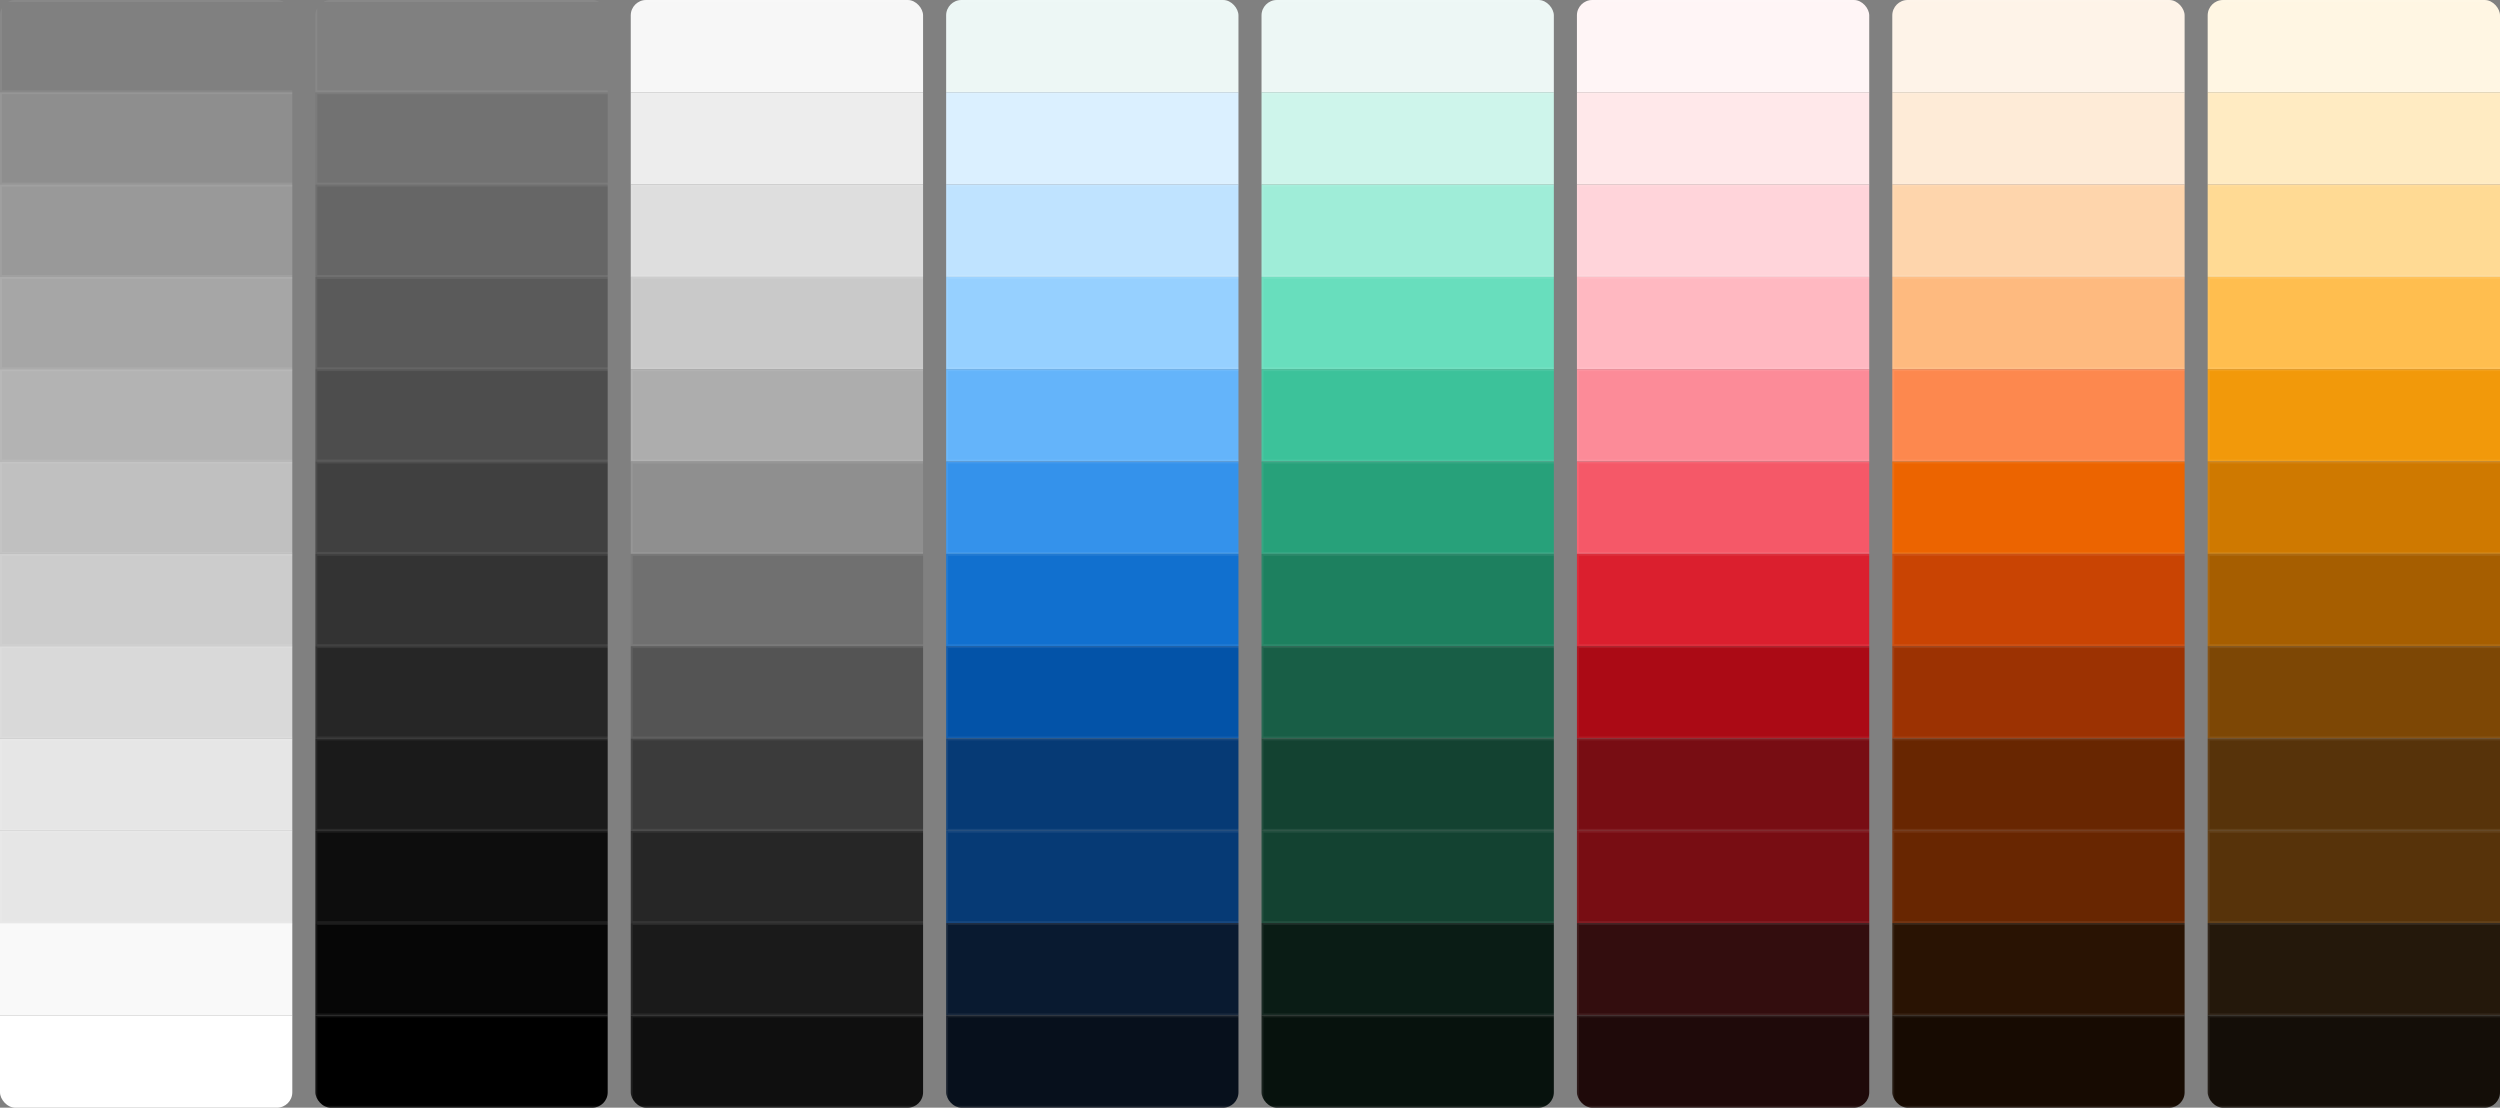 <svg width="1300" height="576" viewBox="0 0 1300 576" fill="none" xmlns="http://www.w3.org/2000/svg">
<rect x="0" y="0" width="1300" height="576" fill="#808080" stroke="none"/>
<g clip-path="url(#clip0_1241_29278)">
<rect x="0.5" y="0.5" width="182" height="47" stroke="white" stroke-opacity="0.07"/>
<rect y="48" width="183" height="48" fill="white" fill-opacity="0.11"/>
<rect x="0.5" y="48.5" width="182" height="47" stroke="white" stroke-opacity="0.07"/>
<rect y="96" width="183" height="48" fill="white" fill-opacity="0.2"/>
<rect x="0.5" y="96.5" width="182" height="47" stroke="white" stroke-opacity="0.07"/>
<rect y="144" width="183" height="48" fill="white" fill-opacity="0.3"/>
<rect x="0.5" y="144.5" width="182" height="47" stroke="white" stroke-opacity="0.07"/>
<rect y="192" width="183" height="48" fill="white" fill-opacity="0.4"/>
<rect x="0.5" y="192.5" width="182" height="47" stroke="white" stroke-opacity="0.07"/>
<rect y="240" width="183" height="48" fill="white" fill-opacity="0.5"/>
<rect x="0.5" y="240.5" width="182" height="47" stroke="white" stroke-opacity="0.07"/>
<rect y="288" width="183" height="48" fill="white" fill-opacity="0.6"/>
<rect x="0.5" y="288.5" width="182" height="47" stroke="white" stroke-opacity="0.07"/>
<rect y="336" width="183" height="48" fill="white" fill-opacity="0.7"/>
<rect x="0.5" y="336.5" width="182" height="47" stroke="white" stroke-opacity="0.07"/>
<rect y="384" width="183" height="48" fill="white" fill-opacity="0.8"/>
<rect x="0.5" y="384.5" width="182" height="47" stroke="white" stroke-opacity="0.07"/>
<rect y="432" width="183" height="48" fill="white" fill-opacity="0.8"/>
<rect x="0.5" y="432.5" width="182" height="47" stroke="white" stroke-opacity="0.07"/>
<rect y="480" width="183" height="48" fill="white" fill-opacity="0.95"/>
<rect x="0.5" y="480.5" width="182" height="47" stroke="white" stroke-opacity="0.07"/>
<rect y="528" width="183" height="48" fill="white"/>
<rect x="0.5" y="528.5" width="182" height="47" stroke="white" stroke-opacity="0.07"/>
</g>
<g clip-path="url(#clip1_1241_29278)">
<rect x="164.5" y="0.5" width="185" height="47" stroke="white" stroke-opacity="0.07"/>
<rect x="164" y="48" width="186" height="48" fill="black" fill-opacity="0.11"/>
<rect x="164.5" y="48.5" width="185" height="47" stroke="white" stroke-opacity="0.07"/>
<rect x="164" y="96" width="186" height="48" fill="black" fill-opacity="0.2"/>
<rect x="164.5" y="96.5" width="185" height="47" stroke="white" stroke-opacity="0.07"/>
<rect x="164" y="144" width="186" height="48" fill="black" fill-opacity="0.3"/>
<rect x="164.5" y="144.5" width="185" height="47" stroke="white" stroke-opacity="0.07"/>
<rect x="164" y="192" width="186" height="48" fill="black" fill-opacity="0.4"/>
<rect x="164.5" y="192.5" width="185" height="47" stroke="white" stroke-opacity="0.07"/>
<rect x="164" y="240" width="186" height="48" fill="black" fill-opacity="0.5"/>
<rect x="164.5" y="240.5" width="185" height="47" stroke="white" stroke-opacity="0.07"/>
<rect x="164" y="288" width="186" height="48" fill="black" fill-opacity="0.6"/>
<rect x="164.5" y="288.5" width="185" height="47" stroke="white" stroke-opacity="0.07"/>
<rect x="164" y="336" width="186" height="48" fill="black" fill-opacity="0.7"/>
<rect x="164.5" y="336.5" width="185" height="47" stroke="white" stroke-opacity="0.07"/>
<rect x="164" y="384" width="186" height="48" fill="black" fill-opacity="0.8"/>
<rect x="164.5" y="384.5" width="185" height="47" stroke="white" stroke-opacity="0.07"/>
<rect x="164" y="432" width="186" height="48" fill="black" fill-opacity="0.9"/>
<rect x="164.5" y="432.5" width="185" height="47" stroke="white" stroke-opacity="0.07"/>
<rect x="164" y="480" width="186" height="48" fill="black" fill-opacity="0.95"/>
<rect x="164.5" y="480.5" width="185" height="47" stroke="white" stroke-opacity="0.07"/>
<rect x="164" y="528" width="186" height="48" fill="black"/>
<rect x="164.5" y="528.5" width="185" height="47" stroke="white" stroke-opacity="0.07"/>
</g>
<g clip-path="url(#clip2_1241_29278)">
<rect x="328" width="185" height="48" fill="#F7F7F7"/>
<rect x="328.5" y="0.5" width="184" height="47" stroke="white" stroke-opacity="0.07"/>
<rect x="328" y="48" width="185" height="48" fill="#EDEDED"/>
<rect x="328.5" y="48.5" width="184" height="47" stroke="white" stroke-opacity="0.07"/>
<rect x="328" y="96" width="185" height="48" fill="#DEDEDE"/>
<rect x="328.5" y="96.5" width="184" height="47" stroke="white" stroke-opacity="0.07"/>
<rect x="328" y="144" width="185" height="48" fill="#C9C9C9"/>
<rect x="328.5" y="144.5" width="184" height="47" stroke="white" stroke-opacity="0.07"/>
<rect x="328" y="192" width="185" height="48" fill="#ADADAD"/>
<rect x="328.5" y="192.5" width="184" height="47" stroke="white" stroke-opacity="0.07"/>
<rect x="328" y="240" width="185" height="48" fill="#8F8F8F"/>
<rect x="328.5" y="240.5" width="184" height="47" stroke="white" stroke-opacity="0.07"/>
<rect x="328" y="288" width="185" height="48" fill="#707070"/>
<rect x="328.5" y="288.5" width="184" height="47" stroke="white" stroke-opacity="0.07"/>
<rect x="328" y="336" width="185" height="48" fill="#545454"/>
<rect x="328.5" y="336.5" width="184" height="47" stroke="white" stroke-opacity="0.07"/>
<rect x="328" y="384" width="185" height="48" fill="#3B3B3B"/>
<rect x="328.5" y="384.5" width="184" height="47" stroke="white" stroke-opacity="0.07"/>
<rect x="328" y="432" width="185" height="48" fill="#262626"/>
<rect x="328.5" y="432.5" width="184" height="47" stroke="white" stroke-opacity="0.07"/>
<rect x="328" y="480" width="185" height="48" fill="#1A1A1A"/>
<rect x="328.5" y="480.5" width="184" height="47" stroke="white" stroke-opacity="0.07"/>
<rect x="328" y="528" width="185" height="48" fill="#0F0F0F"/>
<rect x="328.5" y="528.5" width="184" height="47" stroke="white" stroke-opacity="0.07"/>
</g>
<g clip-path="url(#clip3_1241_29278)">
<rect x="492" width="182" height="48" fill="#EDF7F5"/>
<rect x="492.5" y="0.5" width="181" height="47" stroke="white" stroke-opacity="0.07"/>
<rect x="492" y="48" width="182" height="48" fill="#DBF0FF"/>
<rect x="492.5" y="48.5" width="181" height="47" stroke="white" stroke-opacity="0.07"/>
<rect x="492" y="96" width="182" height="48" fill="#BFE3FF"/>
<rect x="492.5" y="96.5" width="181" height="47" stroke="white" stroke-opacity="0.07"/>
<rect x="492" y="144" width="182" height="48" fill="#96D0FF"/>
<rect x="492.5" y="144.5" width="181" height="47" stroke="white" stroke-opacity="0.07"/>
<rect x="492" y="192" width="182" height="48" fill="#64B4FA"/>
<rect x="492.5" y="192.5" width="181" height="47" stroke="white" stroke-opacity="0.07"/>
<rect x="492" y="240" width="182" height="48" fill="#3492EB"/>
<rect x="492.5" y="240.5" width="181" height="47" stroke="white" stroke-opacity="0.07"/>
<rect x="492" y="288" width="182" height="48" fill="#1170CF"/>
<rect x="492.5" y="288.5" width="181" height="47" stroke="white" stroke-opacity="0.07"/>
<rect x="492" y="336" width="182" height="48" fill="#0353A8"/>
<rect x="492.5" y="336.5" width="181" height="47" stroke="white" stroke-opacity="0.07"/>
<rect x="492" y="384" width="182" height="48" fill="#063A75"/>
<rect x="492.5" y="384.5" width="181" height="47" stroke="white" stroke-opacity="0.07"/>
<rect x="492" y="432" width="182" height="48" fill="#063A75"/>
<rect x="492.5" y="432.5" width="181" height="47" stroke="white" stroke-opacity="0.07"/>
<rect x="492" y="480" width="182" height="48" fill="#091A30"/>
<rect x="492.5" y="480.5" width="181" height="47" stroke="white" stroke-opacity="0.07"/>
<rect x="492" y="528" width="182" height="48" fill="#07101C"/>
<rect x="492.5" y="528.5" width="181" height="47" stroke="white" stroke-opacity="0.07"/>
</g>
<g clip-path="url(#clip4_1241_29278)">
<rect x="656" width="184" height="48" fill="#EDF7F5"/>
<rect x="656.5" y="0.5" width="183" height="47" stroke="white" stroke-opacity="0.07"/>
<rect x="656" y="48" width="184" height="48" fill="#CEF5EB"/>
<rect x="656.5" y="48.5" width="183" height="47" stroke="white" stroke-opacity="0.07"/>
<rect x="656" y="96" width="184" height="48" fill="#9FEDD8"/>
<rect x="656.5" y="96.5" width="183" height="47" stroke="white" stroke-opacity="0.07"/>
<rect x="656" y="144" width="184" height="48" fill="#68DEBD"/>
<rect x="656.5" y="144.5" width="183" height="47" stroke="white" stroke-opacity="0.07"/>
<rect x="656" y="192" width="184" height="48" fill="#3CC29A"/>
<rect x="656.5" y="192.5" width="183" height="47" stroke="white" stroke-opacity="0.07"/>
<rect x="656" y="240" width="184" height="48" fill="#27A17A"/>
<rect x="656.5" y="240.5" width="183" height="47" stroke="white" stroke-opacity="0.07"/>
<rect x="656" y="288" width="184" height="48" fill="#1D805F"/>
<rect x="656.5" y="288.5" width="183" height="47" stroke="white" stroke-opacity="0.07"/>
<rect x="656" y="336" width="184" height="48" fill="#185E46"/>
<rect x="656.5" y="336.5" width="183" height="47" stroke="white" stroke-opacity="0.07"/>
<rect x="656" y="384" width="184" height="48" fill="#134231"/>
<rect x="656.5" y="384.5" width="183" height="47" stroke="white" stroke-opacity="0.07"/>
<rect x="656" y="432" width="184" height="48" fill="#134231"/>
<rect x="656.5" y="432.5" width="183" height="47" stroke="white" stroke-opacity="0.07"/>
<rect x="656" y="480" width="184" height="48" fill="#0A1C15"/>
<rect x="656.5" y="480.5" width="183" height="47" stroke="white" stroke-opacity="0.07"/>
<rect x="656" y="528" width="184" height="48" fill="#07120D"/>
<rect x="656.5" y="528.5" width="183" height="47" stroke="white" stroke-opacity="0.07"/>
</g>
<g clip-path="url(#clip5_1241_29278)">
<rect x="820" width="185" height="48" fill="#FFF5F6"/>
<rect x="820.5" y="0.5" width="184" height="47" stroke="white" stroke-opacity="0.07"/>
<rect x="820" y="48" width="185" height="48" fill="#FFE8EA"/>
<rect x="820.5" y="48.5" width="184" height="47" stroke="white" stroke-opacity="0.07"/>
<rect x="820" y="96" width="185" height="48" fill="#FFD4DA"/>
<rect x="820.5" y="96.5" width="184" height="47" stroke="white" stroke-opacity="0.07"/>
<rect x="820" y="144" width="185" height="48" fill="#FFB8C1"/>
<rect x="820.5" y="144.5" width="184" height="47" stroke="white" stroke-opacity="0.07"/>
<rect x="820" y="192" width="185" height="48" fill="#FC8B98"/>
<rect x="820.5" y="192.5" width="184" height="47" stroke="white" stroke-opacity="0.07"/>
<rect x="820" y="240" width="185" height="48" fill="#F55868"/>
<rect x="820.5" y="240.5" width="184" height="47" stroke="white" stroke-opacity="0.07"/>
<rect x="820" y="288" width="185" height="48" fill="#DB1F2E"/>
<rect x="820.5" y="288.5" width="184" height="47" stroke="white" stroke-opacity="0.07"/>
<rect x="820" y="336" width="185" height="48" fill="#AB0A15"/>
<rect x="820.5" y="336.5" width="184" height="47" stroke="white" stroke-opacity="0.07"/>
<rect x="820" y="384" width="185" height="48" fill="#780D13"/>
<rect x="820.5" y="384.5" width="184" height="47" stroke="white" stroke-opacity="0.07"/>
<rect x="820" y="432" width="185" height="48" fill="#780D13"/>
<rect x="820.5" y="432.5" width="184" height="47" stroke="white" stroke-opacity="0.07"/>
<rect x="820" y="480" width="185" height="48" fill="#330D0E"/>
<rect x="820.5" y="480.5" width="184" height="47" stroke="white" stroke-opacity="0.07"/>
<rect x="820" y="528" width="185" height="48" fill="#1F0A0A"/>
<rect x="820.5" y="528.5" width="184" height="47" stroke="white" stroke-opacity="0.07"/>
</g>
<g clip-path="url(#clip6_1241_29278)">
<rect x="984" width="186" height="48" fill="#FEF3E8"/>
<rect x="984.5" y="0.5" width="185" height="47" stroke="white" stroke-opacity="0.07"/>
<rect x="984" y="48" width="186" height="48" fill="#FEEBD7"/>
<rect x="984.5" y="48.5" width="185" height="47" stroke="white" stroke-opacity="0.07"/>
<rect x="984" y="96" width="186" height="48" fill="#FED5AC"/>
<rect x="984.5" y="96.5" width="185" height="47" stroke="white" stroke-opacity="0.07"/>
<rect x="984" y="144" width="186" height="48" fill="#FEBA7F"/>
<rect x="984.5" y="144.5" width="185" height="47" stroke="white" stroke-opacity="0.07"/>
<rect x="984" y="192" width="186" height="48" fill="#FD884E"/>
<rect x="984.5" y="192.5" width="185" height="47" stroke="white" stroke-opacity="0.07"/>
<rect x="984" y="240" width="186" height="48" fill="#EC6400"/>
<rect x="984.5" y="240.5" width="185" height="47" stroke="white" stroke-opacity="0.07"/>
<rect x="984" y="288" width="186" height="48" fill="#C94403"/>
<rect x="984.5" y="288.5" width="185" height="47" stroke="white" stroke-opacity="0.07"/>
<rect x="984" y="336" width="186" height="48" fill="#9C3202"/>
<rect x="984.5" y="336.5" width="185" height="47" stroke="white" stroke-opacity="0.07"/>
<rect x="984" y="384" width="186" height="48" fill="#682601"/>
<rect x="984.5" y="384.5" width="185" height="47" stroke="white" stroke-opacity="0.07"/>
<rect x="984" y="432" width="186" height="48" fill="#682601"/>
<rect x="984.5" y="432.5" width="185" height="47" stroke="white" stroke-opacity="0.07"/>
<rect x="984" y="480" width="186" height="48" fill="#291303"/>
<rect x="984.5" y="480.5" width="185" height="47" stroke="white" stroke-opacity="0.07"/>
<rect x="984" y="528" width="186" height="48" fill="#170B02"/>
<rect x="984.5" y="528.5" width="185" height="47" stroke="white" stroke-opacity="0.07"/>
</g>
<g clip-path="url(#clip7_1241_29278)">
<rect x="1148" width="183" height="48" fill="#FFF6E3"/>
<rect x="1148.5" y="0.5" width="182" height="47" stroke="white" stroke-opacity="0.07"/>
<rect x="1148" y="48" width="183" height="48" fill="#FFEBC2"/>
<rect x="1148.5" y="48.5" width="182" height="47" stroke="white" stroke-opacity="0.07"/>
<rect x="1148" y="96" width="183" height="48" fill="#FFDA94"/>
<rect x="1148.5" y="96.5" width="182" height="47" stroke="white" stroke-opacity="0.07"/>
<rect x="1148" y="144" width="183" height="48" fill="#FFBE4F"/>
<rect x="1148.5" y="144.5" width="182" height="47" stroke="white" stroke-opacity="0.07"/>
<rect x="1148" y="192" width="183" height="48" fill="#F2990A"/>
<rect x="1148.5" y="192.5" width="182" height="47" stroke="white" stroke-opacity="0.07"/>
<rect x="1148" y="240" width="183" height="48" fill="#CF7900"/>
<rect x="1148.5" y="240.5" width="182" height="47" stroke="white" stroke-opacity="0.07"/>
<rect x="1148" y="288" width="183" height="48" fill="#A65E00"/>
<rect x="1148.5" y="288.5" width="182" height="47" stroke="white" stroke-opacity="0.07"/>
<rect x="1148" y="336" width="183" height="48" fill="#7D4705"/>
<rect x="1148.5" y="336.5" width="182" height="47" stroke="white" stroke-opacity="0.07"/>
<rect x="1148" y="384" width="183" height="48" fill="#57330A"/>
<rect x="1148.5" y="384.5" width="182" height="47" stroke="white" stroke-opacity="0.07"/>
<rect x="1148" y="432" width="183" height="48" fill="#57330A"/>
<rect x="1148.5" y="432.5" width="182" height="47" stroke="white" stroke-opacity="0.07"/>
<rect x="1148" y="480" width="183" height="48" fill="#24180B"/>
<rect x="1148.5" y="480.5" width="182" height="47" stroke="white" stroke-opacity="0.07"/>
<rect x="1148" y="528" width="183" height="48" fill="#140E08"/>
<rect x="1148.5" y="528.5" width="182" height="47" stroke="white" stroke-opacity="0.07"/>
</g>
<defs>
<clipPath id="clip0_1241_29278">
<rect width="152" height="576" rx="8" fill="white"/>
</clipPath>
<clipPath id="clip1_1241_29278">
<rect x="164" width="152" height="576" rx="8" fill="white"/>
</clipPath>
<clipPath id="clip2_1241_29278">
<rect x="328" width="152" height="576" rx="8" fill="white"/>
</clipPath>
<clipPath id="clip3_1241_29278">
<rect x="492" width="152" height="576" rx="8" fill="white"/>
</clipPath>
<clipPath id="clip4_1241_29278">
<rect x="656" width="152" height="576" rx="8" fill="white"/>
</clipPath>
<clipPath id="clip5_1241_29278">
<rect x="820" width="152" height="576" rx="8" fill="white"/>
</clipPath>
<clipPath id="clip6_1241_29278">
<rect x="984" width="152" height="576" rx="8" fill="white"/>
</clipPath>
<clipPath id="clip7_1241_29278">
<rect x="1148" width="152" height="576" rx="8" fill="white"/>
</clipPath>
</defs>
</svg>
